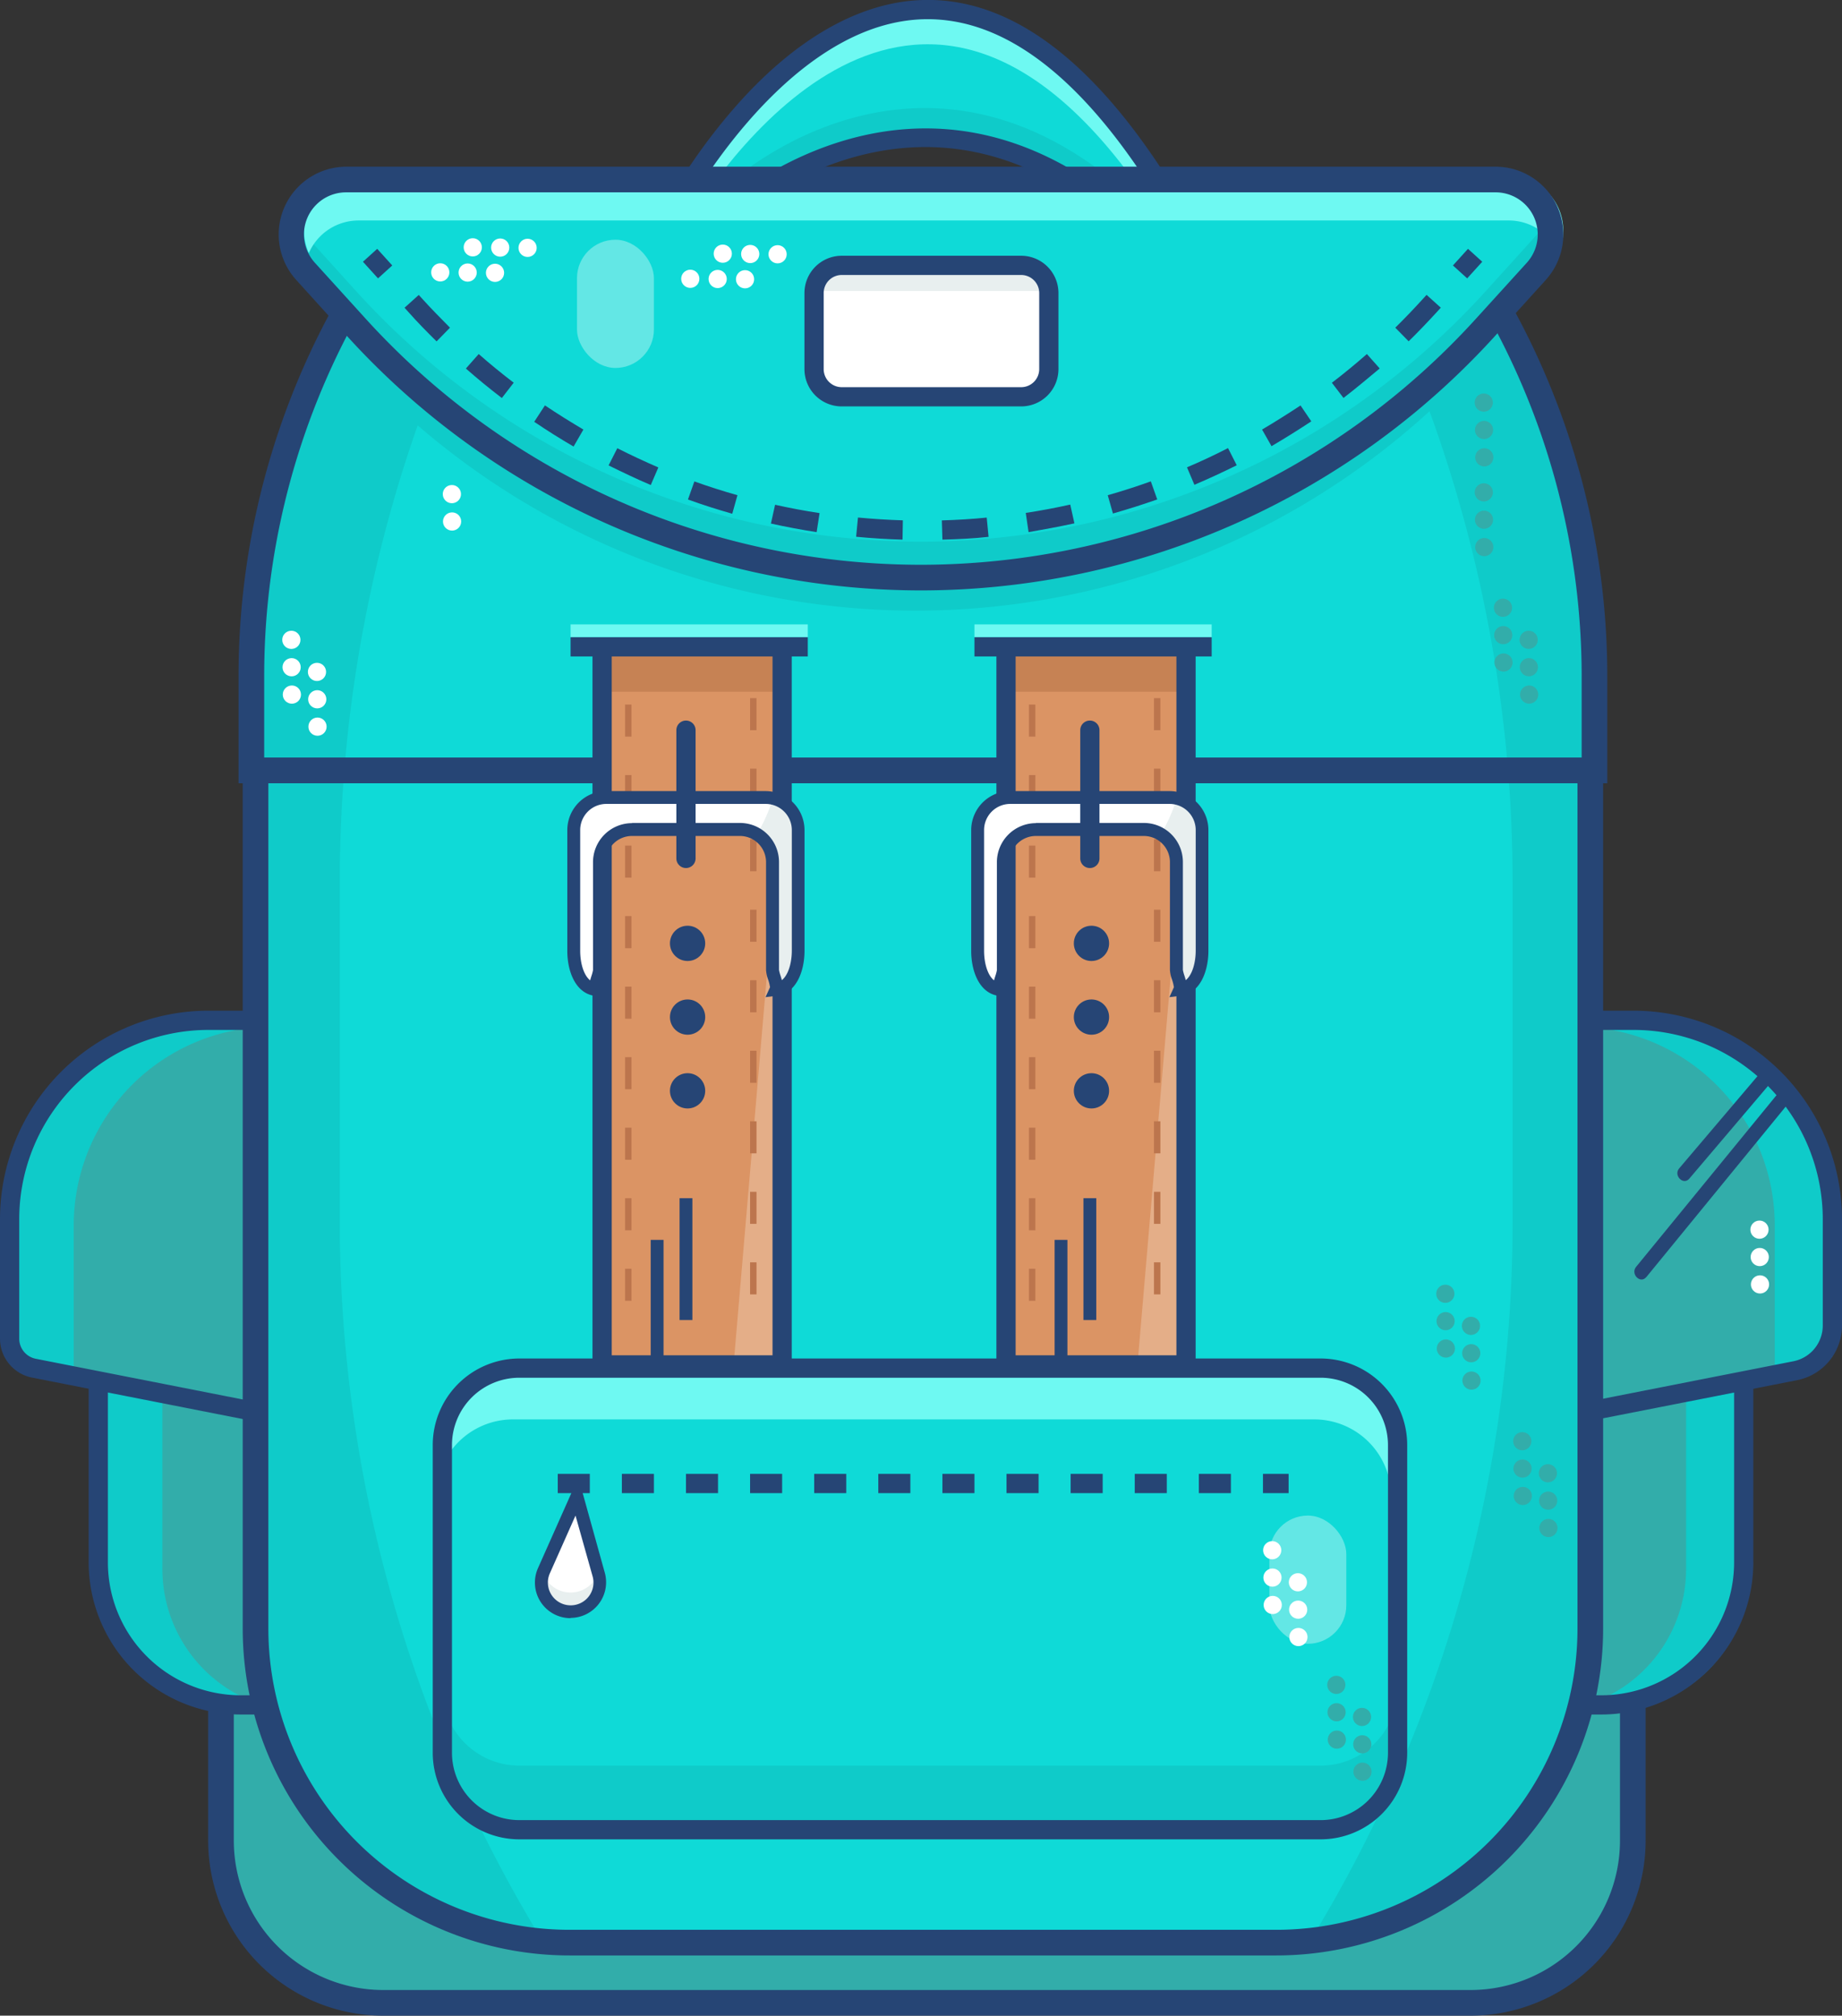 <svg xmlns="http://www.w3.org/2000/svg" viewBox="0 0 287.32 314.39"><rect x="0" y="0" width="287.32" height="314.39" fill="#333333" stroke="none"/><defs><style>.cls-1,.cls-7{fill:#fff;}.cls-2{fill:#32adaa;}.cls-3{fill:#264575;}.cls-4{fill:#0fcbc9;}.cls-5{fill:#0fdad7;}.cls-6{fill:#6ef9f2;}.cls-7{opacity:0.35;}.cls-8{fill:#e8efef;}.cls-9{fill:#db9464;}.cls-10{fill:#e4ae88;}.cls-11{fill:#c68254;}.cls-12{fill:#bc754d;}</style></defs><title>Asset 130</title><g id="Layer_2" data-name="Layer 2"><g id="Layer_1-2" data-name="Layer 1"><circle class="cls-1" cx="11.44" cy="198.8" r="1.42" transform="translate(-1.9 0.12) rotate(-0.55)"/><circle class="cls-1" cx="11.48" cy="203.07" r="1.42" transform="translate(-1.94 0.12) rotate(-0.55)"/><circle class="cls-1" cx="11.52" cy="207.34" r="1.42" transform="translate(-1.98 0.12) rotate(-0.55)"/><circle class="cls-1" cx="7.44" cy="193.8" r="1.42" transform="translate(-1.85 0.08) rotate(-0.55)"/><circle class="cls-1" cx="7.48" cy="198.07" r="1.42" transform="translate(-1.9 0.08) rotate(-0.55)"/><circle class="cls-1" cx="7.52" cy="202.34" r="1.42" transform="translate(-1.94 0.08) rotate(-0.55)"/><circle class="cls-1" cx="16.48" cy="206.07" r="1.42" transform="translate(-1.97 0.17) rotate(-0.55)"/><circle class="cls-1" cx="16.52" cy="210.34" r="1.42" transform="translate(-2.01 0.17) rotate(-0.55)"/><path class="cls-2" d="M34.47,257.92V287.1a25.29,25.29,0,0,0,25.29,25.29H229.4a25.29,25.29,0,0,0,25.29-25.29V257.92"/><path class="cls-3" d="M229.4,314.39H59.77A27.32,27.32,0,0,1,32.47,287.1V257.92h4V287.1a23.32,23.32,0,0,0,23.29,23.29H229.4a23.32,23.32,0,0,0,23.29-23.29V257.92h4V287.1A27.32,27.32,0,0,1,229.4,314.39Z"/><path class="cls-2" d="M247.5,158.14h7.31a31,31,0,0,1,31,31v22.51l-38.31,7.54"/><path class="cls-2" d="M272,214.37v28.34a22.21,22.21,0,0,1-22.21,22.21H247.5V188.39Z"/><path class="cls-2" d="M32.5,159.14a31,31,0,0,0-31,31v22.51l13.83,2.72v28.34a22.21,22.21,0,0,0,22.21,22.21h2.27V159.14Z"/><path class="cls-4" d="M25.33,244.71V216.37L11.5,213.65V191.14a31,31,0,0,1,28.31-30.88v-.12H32.5a31,31,0,0,0-31,31v17.17a6.49,6.49,0,0,0,5.24,6.37l8.59,1.69v28.34a22.21,22.21,0,0,0,22.21,22.21h2.27v-1.38A22.22,22.22,0,0,1,25.33,244.71Z"/><path class="cls-4" d="M263,244.71V216.37l13.83-2.72V191.14a31,31,0,0,0-28.31-30.88v-.12h7.31a31,31,0,0,1,31,31v15.14a9,9,0,0,1-7.24,8.8l-6.59,1.3v28.34a22.21,22.21,0,0,1-22.21,22.21H248.5v-1.38A22.22,22.22,0,0,0,263,244.71Z"/><path class="cls-5" d="M184.13,33.39h-9.06c-33-28.21-62.27,0-62.27,0h-8.36S141.92-39.74,184.13,33.39Z"/><path class="cls-4" d="M175.07,29.39c-33-28.21-62.27,0-62.27,0h-6.06c-1.5,2.43-2.3,4-2.3,4h8.36s29.28-28.21,62.27,0h9.06c-.8-1.39-1.6-2.71-2.4-4Z"/><path class="cls-6" d="M181.09,34.39h3c-42.21-73.13-79.69,0-79.69,0h2.92C116.68,19.66,147.07-19.3,181.09,34.39Z"/><path class="cls-5" d="M248.94,118.8V252.31A49,49,0,0,1,234.58,287h0a49,49,0,0,1-34.68,14.37H89.69A49,49,0,0,1,55,287h0a49,49,0,0,1-14.37-34.68V118.8"/><path class="cls-5" d="M233.38,45.95h0a117.46,117.46,0,0,1,16.16,59.46v14.76H40V105.41A117.46,117.46,0,0,1,56.21,45.95h0"/><path class="cls-4" d="M84.92,303.21a48.68,48.68,0,0,1-15-3.58,49.09,49.09,0,0,1-30.28-45.32V122.17h-.59V107.41A117.37,117.37,0,0,1,55.21,48H72.62L72,49.25a214.76,214.76,0,0,0-19,88.38v52.94A214.61,214.61,0,0,0,84.92,303.21Z"/><path class="cls-4" d="M204.05,303.21a48.68,48.68,0,0,0,15-3.58,49.09,49.09,0,0,0,30.28-45.32V122.17h.59V107.41A117.37,117.37,0,0,0,233.76,48H216.35l.59,1.3a214.76,214.76,0,0,1,19,88.38v52.94A214.61,214.61,0,0,1,204.05,303.21Z"/><path class="cls-4" d="M235.08,51.58l-4.15,4.58a118.85,118.85,0,0,1-176.21,0L51.48,52.6q1.82-3.66,3.89-7.19H231.71Q233.49,48.45,235.08,51.58Z"/><path class="cls-3" d="M39.52,221.66,5,214.87a6.2,6.2,0,0,1-5-6.07V190.14a32.54,32.54,0,0,1,32.5-32.5h7.31v3H32.5A29.53,29.53,0,0,0,3,190.14v18.66a3.2,3.2,0,0,0,2.57,3.13l34.52,6.79Z"/><path class="cls-3" d="M39.81,267.42H37.54a23.74,23.74,0,0,1-23.71-23.71V215.37h3v28.34a20.73,20.73,0,0,0,20.71,20.71h2.27Z"/><path class="cls-3" d="M247.8,221.66l-.58-2.94,32.52-6.4a5.68,5.68,0,0,0,4.58-5.56V190.14a29.53,29.53,0,0,0-29.5-29.5h-7.31v-3h7.31a32.54,32.54,0,0,1,32.5,32.5v16.62a8.69,8.69,0,0,1-7,8.51Z"/><path class="cls-3" d="M249.78,267.42h-2.27v-3h2.27a20.73,20.73,0,0,0,20.71-20.71V215.37h3v28.34A23.74,23.74,0,0,1,249.78,267.42Z"/><path class="cls-3" d="M186.72,35.51H102l1.12-2.18A90.72,90.72,0,0,1,114.4,17C123.83,6.13,134.08.26,144,0c14.55-.4,28.46,10.82,41.4,33.25Zm-79.72-3h74.5C169.55,12.61,157,2.69,144.11,3,125.49,3.47,111.16,25.41,107,32.51Z"/><path class="cls-3" d="M174.09,35.15C160.83,23.8,146.67,20.34,132,24.86a50,50,0,0,0-18.16,10.22l-2.08-2.16c.3-.29,30.66-28.82,64.28-.06Z"/><path class="cls-3" d="M250.71,122.17H37.21V105.41A119.56,119.56,0,0,1,53.65,44.94l3.45,2a115.57,115.57,0,0,0-15.89,58.45v12.76h205.5V105.41A115.57,115.57,0,0,0,230.82,47l3.45-2a119.56,119.56,0,0,1,16.44,60.47Z"/><path class="cls-3" d="M199.06,305H88.86a51,51,0,0,1-51-51V120.47h4V254a47,47,0,0,0,47,47H199.06a47,47,0,0,0,47-47V120.47h4V254a51,51,0,0,1-51,51Z"/><path class="cls-3" d="M256.8,199.19l22.42-27.42c.91-1.11-.67-2.71-1.59-1.59L255.2,197.6c-.91,1.11.67,2.71,1.59,1.59Z"/><path class="cls-3" d="M263.51,183.83l13.28-15.64c.93-1.1-.65-2.7-1.59-1.59l-13.28,15.64c-.93,1.1.65,2.7,1.59,1.59Z"/><path class="cls-6" d="M206,214.39H81a12,12,0,0,0-12,12v2.23a12,12,0,0,1,11-7.23H205a12,12,0,0,1,12,12v45.77a11.88,11.88,0,0,0,1-4.77v-48A12,12,0,0,0,206,214.39Z"/><path class="cls-4" d="M206,275.39H81a12,12,0,0,1-12-12v-41.9a11.89,11.89,0,0,0-.5,3.4v48a12,12,0,0,0,12,12h125a12,12,0,0,0,12-12v-6.1A12,12,0,0,1,206,275.39Z"/><rect class="cls-7" x="198" y="236.39" width="12" height="20" rx="6" ry="6"/><path class="cls-3" d="M206,286.89H81a13.52,13.52,0,0,1-13.5-13.5v-48A13.52,13.52,0,0,1,81,211.89H206a13.52,13.52,0,0,1,13.5,13.5v48A13.52,13.52,0,0,1,206,286.89Zm-125-72a10.51,10.51,0,0,0-10.5,10.5v48A10.51,10.51,0,0,0,81,283.89H206a10.51,10.51,0,0,0,10.5-10.5v-48a10.51,10.51,0,0,0-10.5-10.5Z"/><path class="cls-1" d="M90,233.39,84.85,245a4.55,4.55,0,0,0,4.16,6.4h0a4.55,4.55,0,0,0,4.39-5.77Z"/><path class="cls-8" d="M93.31,245.32a4.55,4.55,0,0,1-4.3,3.07h0a4.54,4.54,0,0,1-4.3-3,4.55,4.55,0,0,0,4.3,6h0a4.55,4.55,0,0,0,4.39-5.77Z"/><path class="cls-3" d="M201,232.89h-4v-3h4Zm-9,0h-5v-3h5Zm-10,0h-5v-3h5Zm-10,0h-5v-3h5Zm-10,0h-5v-3h5Zm-10,0h-5v-3h5Zm-10,0h-5v-3h5Zm-10,0h-5v-3h5Zm-10,0h-5v-3h5Zm-10,0h-5v-3h5Zm-10,0H97v-3h5Zm-10,0H87v-3h5Z"/><polyline class="cls-9" points="156.92 101.89 156.92 213.89 185 213.89 185 101.89"/><polygon class="cls-10" points="185 124.29 185 213.89 177.34 213.89 185 124.29"/><polyline class="cls-11" points="156.92 101.89 156.92 107.89 185 107.89 185 101.89"/><polygon class="cls-3" points="186.5 214.39 155.42 214.39 155.42 100.89 158.42 100.89 158.42 211.39 183.5 211.39 183.5 100.89 186.5 100.89 186.5 214.39"/><rect class="cls-6" x="152" y="97.39" width="37" height="2"/><path class="cls-12" d="M161.5,202.89h-1v-5h1Zm0-11h-1v-5h1Zm0-11h-1v-5h1Zm0-11h-1v-5h1Zm0-11h-1v-5h1Zm0-11h-1v-5h1Zm0-11h-1v-5h1Zm0-11h-1v-5h1Zm0-11h-1v-5h1Z"/><path class="cls-12" d="M181,201.89h-1v-5h1Zm0-11h-1v-5h1Zm0-11h-1v-5h1Zm0-11h-1v-5h1Zm0-11h-1v-5h1Zm0-11h-1v-5h1Zm0-11h-1v-5h1Zm0-11h-1v-5h1Zm0-11h-1v-5h1Z"/><rect class="cls-3" x="164.5" y="193.39" width="2" height="19"/><rect class="cls-3" x="169" y="186.89" width="2" height="19"/><rect class="cls-3" x="152" y="99.39" width="37" height="3"/><circle class="cls-3" cx="170.25" cy="170.14" r="2.75"/><circle class="cls-3" cx="170.25" cy="158.64" r="2.75"/><circle class="cls-3" cx="170.25" cy="147.14" r="2.75"/><path class="cls-1" d="M187,130v18.84c0,2.57-.94,4.72-3.43,5,.28-.62-.57-1.31-.57-2V135a5.1,5.1,0,0,0-5.08-5.08H161.08A5.1,5.1,0,0,0,156,135v16.84a4.93,4.93,0,0,0,.43,2,5.08,5.08,0,0,1-4.43-5V130a5.1,5.1,0,0,1,5.08-5.08h24.84A5.1,5.1,0,0,1,187,130Z"/><path class="cls-8" d="M188,130v18.84a5.08,5.08,0,0,1-4.43,5,4.93,4.93,0,0,0,.43-2V135a5.09,5.09,0,0,0-3.07-4.66,24.4,24.4,0,0,0,2.48-5.39A5.09,5.09,0,0,1,188,130Z"/><path class="cls-3" d="M157.57,155.55l-1.77-.22c-3-.37-4.31-3.79-4.31-7V129.47a6.09,6.09,0,0,1,6.08-6.08h24.84a6.09,6.09,0,0,1,6.08,6.08v18.84c0,3.23-1.33,6.65-4.31,7l-1.77.22.7-1.55a6.45,6.45,0,0,0-.29-1.17,5.57,5.57,0,0,1-.33-1.52V134.47a4.08,4.08,0,0,0-4.08-4.08H161.58a4.08,4.08,0,0,0-4.08,4.08v16.84a5.57,5.57,0,0,1-.33,1.52,6.45,6.45,0,0,0-.29,1.17ZM183.13,154Zm-26.25,0Zm4.71-25.64h16.84a6.09,6.09,0,0,1,6.08,6.08v16.84a6,6,0,0,0,.25.93c.07.23.14.45.2.67,1.06-.86,1.55-2.82,1.55-4.6V129.47a4.08,4.08,0,0,0-4.08-4.08H157.58a4.08,4.08,0,0,0-4.08,4.08v18.84c0,1.79.49,3.74,1.55,4.6.06-.22.13-.44.2-.67a6,6,0,0,0,.25-.93V134.47A6.09,6.09,0,0,1,161.58,128.39Z"/><path class="cls-3" d="M171.5,133.89v-20a1.5,1.5,0,0,0-3,0v20a1.5,1.5,0,0,0,3,0Z"/><polyline class="cls-9" points="93.92 101.89 93.92 213.89 122 213.89 122 101.89"/><polygon class="cls-10" points="122 124.29 122 213.89 114.34 213.89 122 124.29"/><polyline class="cls-11" points="93.92 101.89 93.92 107.89 122 107.89 122 101.89"/><polygon class="cls-3" points="123.5 214.39 92.42 214.39 92.42 100.89 95.42 100.89 95.42 211.39 120.5 211.39 120.5 100.89 123.5 100.89 123.5 214.39"/><rect class="cls-6" x="89" y="97.39" width="37" height="2"/><path class="cls-12" d="M98.5,202.89h-1v-5h1Zm0-11h-1v-5h1Zm0-11h-1v-5h1Zm0-11h-1v-5h1Zm0-11h-1v-5h1Zm0-11h-1v-5h1Zm0-11h-1v-5h1Zm0-11h-1v-5h1Zm0-11h-1v-5h1Z"/><path class="cls-12" d="M118,201.89h-1v-5h1Zm0-11h-1v-5h1Zm0-11h-1v-5h1Zm0-11h-1v-5h1Zm0-11h-1v-5h1Zm0-11h-1v-5h1Zm0-11h-1v-5h1Zm0-11h-1v-5h1Zm0-11h-1v-5h1Z"/><rect class="cls-3" x="101.5" y="193.39" width="2" height="19"/><rect class="cls-3" x="106" y="186.89" width="2" height="19"/><rect class="cls-3" x="89" y="99.39" width="37" height="3"/><circle class="cls-3" cx="107.25" cy="170.14" r="2.75"/><circle class="cls-3" cx="107.25" cy="158.64" r="2.75"/><circle class="cls-3" cx="107.25" cy="147.14" r="2.75"/><path class="cls-1" d="M124,130v18.84c0,2.57-.94,4.72-3.43,5,.28-.62-.57-1.31-.57-2V135a5.1,5.1,0,0,0-5.08-5.08H98.08A5.1,5.1,0,0,0,93,135v16.84a4.93,4.93,0,0,0,.43,2,5.08,5.08,0,0,1-4.43-5V130a5.1,5.1,0,0,1,5.08-5.08h24.84A5.1,5.1,0,0,1,124,130Z"/><path class="cls-8" d="M125,130v18.84a5.08,5.08,0,0,1-4.43,5,4.93,4.93,0,0,0,.43-2V135a5.09,5.09,0,0,0-3.07-4.66,24.4,24.4,0,0,0,2.48-5.39A5.09,5.09,0,0,1,125,130Z"/><path class="cls-3" d="M94.57,155.55l-1.77-.22c-3-.37-4.31-3.79-4.31-7V129.47a6.09,6.09,0,0,1,6.08-6.08h24.84a6.09,6.09,0,0,1,6.08,6.08v18.84c0,3.23-1.33,6.65-4.31,7l-1.77.22.7-1.55a6.45,6.45,0,0,0-.29-1.17,5.57,5.57,0,0,1-.33-1.52V134.47a4.08,4.08,0,0,0-4.08-4.08H98.58a4.08,4.08,0,0,0-4.08,4.08v16.84a5.57,5.57,0,0,1-.33,1.52,6.45,6.45,0,0,0-.29,1.17ZM120.13,154Zm-26.25,0Zm4.71-25.64h16.84a6.09,6.09,0,0,1,6.08,6.08v16.84a6,6,0,0,0,.25.93c.07.23.14.45.2.67,1.06-.86,1.55-2.82,1.55-4.6V129.47a4.08,4.08,0,0,0-4.08-4.08H94.58a4.08,4.08,0,0,0-4.08,4.08v18.84c0,1.79.49,3.74,1.55,4.6.06-.22.13-.44.2-.67a6,6,0,0,0,.25-.93V134.47A6.09,6.09,0,0,1,98.58,128.39Z"/><path class="cls-3" d="M108.5,133.89v-20a1.5,1.5,0,0,0-3,0v20a1.5,1.5,0,0,0,3,0Z"/><path class="cls-3" d="M89,252.39a5.55,5.55,0,0,1-5.08-7.81l6.29-14.14,4.14,14.91a5.56,5.56,0,0,1-5.35,7Zm.77-16-4,9a3.55,3.55,0,0,0,3.25,5,3.55,3.55,0,0,0,3.42-4.51Z"/><circle class="cls-1" cx="49.44" cy="104.8" r="1.42" transform="translate(-1 0.48) rotate(-0.55)"/><circle class="cls-1" cx="49.48" cy="109.07" r="1.42" transform="translate(-1.04 0.48) rotate(-0.55)"/><circle class="cls-1" cx="49.52" cy="113.34" r="1.42" transform="translate(-1.08 0.48) rotate(-0.55)"/><circle class="cls-1" cx="45.44" cy="99.8" r="1.42" transform="translate(-0.95 0.44) rotate(-0.55)"/><circle class="cls-1" cx="45.48" cy="104.07" r="1.42" transform="translate(-0.99 0.44) rotate(-0.55)"/><circle class="cls-1" cx="45.52" cy="108.34" r="1.42" transform="translate(-1.03 0.44) rotate(-0.55)"/><circle class="cls-1" cx="202.44" cy="246.8" r="1.42" transform="translate(-2.35 1.95) rotate(-0.55)"/><circle class="cls-1" cx="202.48" cy="251.07" r="1.42" transform="translate(-2.39 1.95) rotate(-0.55)"/><circle class="cls-1" cx="202.52" cy="255.34" r="1.42" transform="translate(-2.43 1.95) rotate(-0.55)"/><circle class="cls-1" cx="198.44" cy="241.8" r="1.42" transform="translate(-2.31 1.91) rotate(-0.55)"/><circle class="cls-1" cx="198.48" cy="246.07" r="1.42" transform="translate(-2.35 1.91) rotate(-0.55)"/><circle class="cls-1" cx="198.52" cy="250.34" r="1.42" transform="translate(-2.39 1.91) rotate(-0.55)"/><circle class="cls-1" cx="274.44" cy="191.8" r="1.42" transform="translate(-1.82 2.64) rotate(-0.55)"/><circle class="cls-1" cx="274.48" cy="196.07" r="1.42" transform="translate(-1.86 2.64) rotate(-0.55)"/><circle class="cls-1" cx="274.52" cy="200.34" r="1.42" transform="translate(-1.9 2.64) rotate(-0.55)"/><circle class="cls-1" cx="70.48" cy="77.07" r="1.42" transform="translate(-0.73 0.68) rotate(-0.55)"/><circle class="cls-1" cx="70.52" cy="81.34" r="1.42" transform="translate(-0.78 0.68) rotate(-0.55)"/><circle class="cls-2" cx="231.44" cy="76.8" r="1.42" transform="translate(-0.72 2.22) rotate(-0.55)"/><circle class="cls-2" cx="231.48" cy="81.07" r="1.42" transform="translate(-0.77 2.22) rotate(-0.55)"/><circle class="cls-2" cx="231.52" cy="85.34" r="1.42" transform="translate(-0.81 2.22) rotate(-0.55)"/><circle class="cls-2" cx="231.44" cy="62.8" r="1.42" transform="translate(-0.59 2.22) rotate(-0.55)"/><circle class="cls-2" cx="231.48" cy="67.07" r="1.42" transform="translate(-0.63 2.22) rotate(-0.55)"/><circle class="cls-2" cx="231.52" cy="71.34" r="1.42" transform="translate(-0.67 2.22) rotate(-0.55)"/><circle class="cls-2" cx="229.44" cy="206.8" r="1.42" transform="translate(-1.97 2.21) rotate(-0.55)"/><circle class="cls-2" cx="229.48" cy="211.07" r="1.42" transform="translate(-2.01 2.21) rotate(-0.55)"/><circle class="cls-2" cx="229.52" cy="215.34" r="1.42" transform="translate(-2.05 2.21) rotate(-0.55)"/><circle class="cls-2" cx="225.44" cy="201.8" r="1.42" transform="translate(-1.92 2.17) rotate(-0.55)"/><circle class="cls-2" cx="225.48" cy="206.07" r="1.42" transform="translate(-1.96 2.17) rotate(-0.55)"/><circle class="cls-2" cx="225.52" cy="210.34" r="1.42" transform="translate(-2 2.17) rotate(-0.55)"/><circle class="cls-2" cx="241.44" cy="229.8" r="1.42" transform="translate(-2.19 2.32) rotate(-0.55)"/><circle class="cls-2" cx="241.48" cy="234.07" r="1.42" transform="translate(-2.23 2.32) rotate(-0.55)"/><circle class="cls-2" cx="241.52" cy="238.34" r="1.42" transform="translate(-2.27 2.32) rotate(-0.55)"/><circle class="cls-2" cx="237.44" cy="224.8" r="1.42" transform="translate(-2.14 2.28) rotate(-0.55)"/><circle class="cls-2" cx="237.48" cy="229.07" r="1.42" transform="translate(-2.18 2.28) rotate(-0.55)"/><circle class="cls-2" cx="237.52" cy="233.34" r="1.42" transform="translate(-2.22 2.28) rotate(-0.55)"/><circle class="cls-2" cx="212.44" cy="267.8" r="1.42" transform="translate(-2.55 2.05) rotate(-0.55)"/><circle class="cls-2" cx="212.48" cy="272.07" r="1.42" transform="translate(-2.59 2.05) rotate(-0.55)"/><circle class="cls-2" cx="212.52" cy="276.34" r="1.42" transform="translate(-2.64 2.05) rotate(-0.55)"/><circle class="cls-2" cx="208.44" cy="262.8" r="1.42" transform="translate(-2.51 2.01) rotate(-0.55)"/><circle class="cls-2" cx="208.48" cy="267.07" r="1.42" transform="translate(-2.55 2.01) rotate(-0.55)"/><circle class="cls-2" cx="208.52" cy="271.34" r="1.42" transform="translate(-2.59 2.01) rotate(-0.55)"/><circle class="cls-2" cx="238.44" cy="99.8" r="1.42" transform="translate(-0.94 2.29) rotate(-0.55)"/><circle class="cls-2" cx="238.48" cy="104.07" r="1.42" transform="translate(-0.99 2.29) rotate(-0.55)"/><circle class="cls-2" cx="238.52" cy="108.34" r="1.42" transform="translate(-1.03 2.29) rotate(-0.55)"/><circle class="cls-2" cx="234.44" cy="94.8" r="1.42" transform="translate(-0.9 2.25) rotate(-0.55)"/><circle class="cls-2" cx="234.48" cy="99.07" r="1.42" transform="translate(-0.94 2.25) rotate(-0.55)"/><circle class="cls-2" cx="234.52" cy="103.34" r="1.42" transform="translate(-0.98 2.25) rotate(-0.55)"/><circle class="cls-2" cx="256.44" cy="204.8" r="1.42" transform="translate(-1.95 2.46) rotate(-0.55)"/><circle class="cls-2" cx="256.48" cy="209.07" r="1.42" transform="translate(-1.99 2.46) rotate(-0.55)"/><circle class="cls-2" cx="256.52" cy="213.34" r="1.42" transform="translate(-2.03 2.47) rotate(-0.55)"/><circle class="cls-2" cx="252.44" cy="199.8" r="1.42" transform="translate(-1.9 2.43) rotate(-0.55)"/><circle class="cls-2" cx="252.48" cy="204.07" r="1.42" transform="translate(-1.94 2.43) rotate(-0.55)"/><circle class="cls-2" cx="252.52" cy="208.34" r="1.42" transform="translate(-1.98 2.43) rotate(-0.55)"/><path class="cls-5" d="M54,27H233.27a8.57,8.57,0,0,1,6.36,14.33L231.77,50A118.86,118.86,0,0,1,55.55,50l-7.86-8.68A8.57,8.57,0,0,1,54,27Z"/><path class="cls-4" d="M239.62,36.72l-7.86,8.68a118.86,118.86,0,0,1-176.22,0l-7.86-8.68a8.57,8.57,0,0,1-1.85-3.22,8.42,8.42,0,0,0,1.85,8.22l7.86,8.68a118.86,118.86,0,0,0,176.22,0l7.86-8.68a8.42,8.42,0,0,0,1.85-8.22A8.57,8.57,0,0,1,239.62,36.72Z"/><path class="cls-6" d="M56,34.39H235.27a8.46,8.46,0,0,1,7.83,5.09,8.59,8.59,0,0,0-7.83-12.09H56a8.59,8.59,0,0,0-7.83,12.09A8.46,8.46,0,0,1,56,34.39Z"/><path class="cls-3" d="M143.66,92.09A121.07,121.07,0,0,1,54.07,52.35l-7.86-8.68A10.57,10.57,0,0,1,54,26H233.27a10.57,10.57,0,0,1,7.84,17.67l-7.86,8.68A121.07,121.07,0,0,1,143.66,92.09ZM54,30a6.57,6.57,0,0,0-4.87,11L57,49.67a117.07,117.07,0,0,0,86.63,38.42,117.07,117.07,0,0,0,86.63-38.42L238.14,41a6.57,6.57,0,0,0-4.87-11Z"/><rect class="cls-3" x="227.17" y="39.62" width="3.5" height="3" transform="translate(44.81 183.24) rotate(-47.85)"/><path class="cls-3" d="M147,84.17l-.09-3c2.34-.07,4.71-.21,7-.44l.29,3C151.87,84,149.43,84.1,147,84.17Zm-6.22,0c-2.41-.07-4.84-.22-7.24-.45l.29-3c2.33.22,4.71.37,7,.44ZM160.44,83,160,80c2.32-.35,4.65-.79,6.94-1.3l.65,2.93C165.22,82.14,162.82,82.59,160.44,83Zm-33.06,0c-2.38-.37-4.78-.82-7.13-1.34l.65-2.93c2.29.51,4.62.95,6.94,1.3Zm-13.16-2.87c-2.32-.66-4.65-1.4-6.91-2.22l1-2.82c2.2.79,4.46,1.51,6.72,2.15Zm59.39,0-.82-2.89c2.26-.64,4.52-1.37,6.72-2.16l1,2.82C178.26,78.69,175.93,79.43,173.61,80.09Zm-72.1-4.48c-2.22-.94-4.43-2-6.58-3.06l1.36-2.68c2.08,1.06,4.24,2.06,6.4,3Zm84.81,0-1.17-2.76c2.15-.91,4.31-1.92,6.4-3l1.36,2.68C190.75,73.64,188.53,74.67,186.32,75.61Zm-96.85-6c-2.08-1.21-4.15-2.51-6.14-3.86L85,63.23C86.94,64.54,89,65.81,91,67Zm108.9,0L196.86,67c2-1.18,4-2.44,6-3.76l1.68,2.48C202.52,67.05,200.45,68.35,198.37,69.57ZM78.28,62.08c-1.91-1.46-3.8-3-5.61-4.6l2-2.26c1.76,1.55,3.6,3.05,5.46,4.47Zm131.29,0-1.82-2.38c1.86-1.42,3.7-2.93,5.46-4.48l2,2.25C213.37,59,211.48,60.6,209.57,62.06ZM68.1,53.25c-1.51-1.49-3-3-4.43-4.62L63.1,48l2.22-2,.56.62c1.39,1.54,2.84,3,4.31,4.49Zm151.64,0-2.1-2.14c1.46-1.44,2.9-2.94,4.29-4.47l.59-.65,2.22,2-.59.65C222.72,50.2,221.24,51.75,219.74,53.22Z"/><rect class="cls-3" x="57.4" y="39.37" width="3" height="3.5" transform="translate(-12.36 50.18) rotate(-42.17)"/><rect class="cls-1" x="127" y="41.39" width="36.61" height="20.5" rx="4.31" ry="4.31"/><path class="cls-8" d="M163.4,45.39H127.2a4.35,4.35,0,0,1,4.11-3h28A4.33,4.33,0,0,1,163.4,45.39Z"/><path class="cls-3" d="M159.29,63.39h-28a5.82,5.82,0,0,1-5.81-5.81V45.7a5.82,5.82,0,0,1,5.81-5.81h28a5.82,5.82,0,0,1,5.81,5.81V57.58A5.82,5.82,0,0,1,159.29,63.39Zm-28-20.5a2.82,2.82,0,0,0-2.81,2.81V57.58a2.82,2.82,0,0,0,2.81,2.81h28a2.82,2.82,0,0,0,2.81-2.81V45.7a2.82,2.82,0,0,0-2.81-2.81Z"/><rect class="cls-7" x="90" y="37.39" width="12" height="20" rx="6" ry="6"/><circle class="cls-1" cx="77.22" cy="42.56" r="1.42" transform="translate(33.93 119.37) rotate(-89.46)"/><circle class="cls-1" cx="72.95" cy="42.52" r="1.42" transform="translate(29.74 115.06) rotate(-89.46)"/><circle class="cls-1" cx="68.67" cy="42.48" r="1.42" transform="translate(25.55 110.75) rotate(-89.46)"/><circle class="cls-1" cx="82.29" cy="38.66" r="1.42" transform="translate(42.86 120.58) rotate(-89.46)"/><circle class="cls-1" cx="78.02" cy="38.62" r="1.42" transform="translate(38.67 116.27) rotate(-89.46)"/><circle class="cls-1" cx="73.75" cy="38.57" r="1.42" transform="translate(34.48 111.96) rotate(-89.46)"/><circle class="cls-1" cx="116.22" cy="43.56" r="1.42" transform="translate(71.56 159.36) rotate(-89.46)"/><circle class="cls-1" cx="111.95" cy="43.52" r="1.42" transform="translate(67.37 155.05) rotate(-89.46)"/><circle class="cls-1" cx="107.67" cy="43.48" r="1.42" transform="translate(63.18 150.74) rotate(-89.46)"/><circle class="cls-1" cx="121.29" cy="39.66" r="1.42" transform="translate(80.49 160.57) rotate(-89.46)"/><circle class="cls-1" cx="117.02" cy="39.62" r="1.42" transform="translate(76.3 156.26) rotate(-89.46)"/><circle class="cls-1" cx="112.75" cy="39.57" r="1.42" transform="translate(72.11 151.94) rotate(-89.46)"/></g></g></svg>